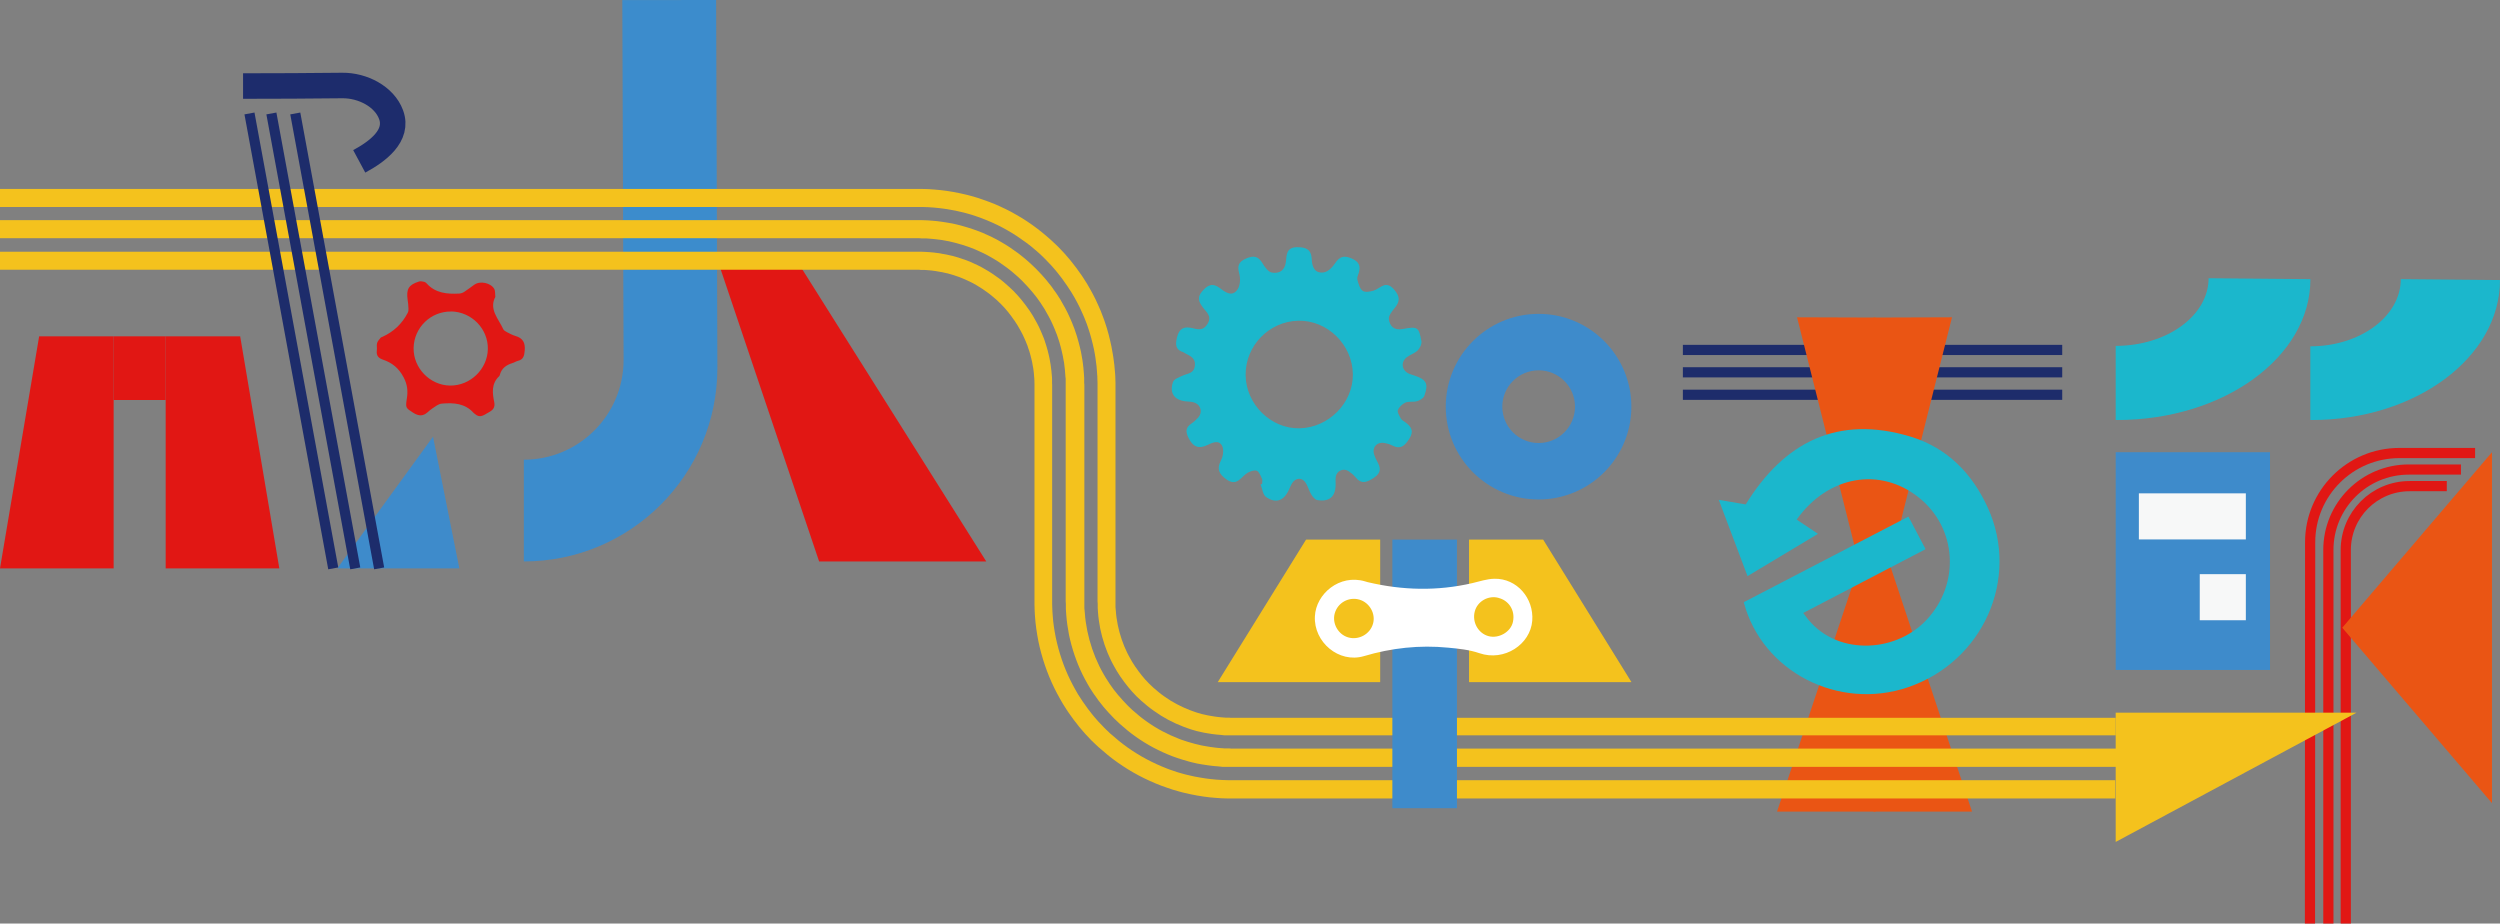 <?xml version="1.0" encoding="UTF-8"?>
<svg id="_圖層_2" data-name="圖層_2" xmlns="http://www.w3.org/2000/svg" viewBox="0 0 2771.9 1024">
  <rect x="0" y="0" width="2771.9" height="1024" fill="#808080" stroke="none"/>
  <defs>
    <style>
      .cls-1 {
        fill: #1bb7cc;
      }

      .cls-2 {
        fill: #1d2c6b;
      }

      .cls-2, .cls-3 {
        stroke: #1d2c6b;
      }

      .cls-2, .cls-3, .cls-4 {
        stroke-width: 11.3px;
      }

      .cls-2, .cls-3, .cls-4, .cls-5 {
        stroke-miterlimit: 10;
      }

      .cls-6 {
        fill: #fff;
      }

      .cls-7 {
        fill: #ea5514;
      }

      .cls-8 {
        fill: #3e8bcb;
      }

      .cls-9, .cls-3, .cls-4, .cls-5 {
        fill: none;
      }

      .cls-10 {
        fill: #f7f8f8;
      }

      .cls-11 {
        fill: #3c8ccc;
      }

      .cls-12 {
        fill: #f4c21d;
      }

      .cls-13 {
        fill: #e11714;
      }

      .cls-4 {
        stroke: #e11714;
      }

      .cls-5 {
        stroke: #1d2c6c;
        stroke-width: 28.3px;
      }
    </style>
  </defs>
  <g id="_圖層_1-2" data-name="圖層_1">
    <polygon class="cls-13" points="43.4 372.9 0 630.2 126 630.2 126 372.9 43.4 372.9"/>
    <polygon class="cls-13" points="266.3 372.9 309.7 630.2 183.7 630.2 183.7 372.9 266.3 372.9"/>
    <polyline class="cls-13" points="126 372.9 183.7 372.9 183.7 443.5 126 443.5 126 372.9"/>
    <polygon class="cls-8" points="374 630.2 509.3 630.2 480.1 484.2 374 630.2"/>
    <path class="cls-11" d="M794,0l1.4,407.9c0,118.5-96.1,214.6-214.6,214.6v-112.8c61.1,0,110.6-49.5,110.6-110.6l-1.4-399"/>
    <polygon class="cls-13" points="795.4 287.8 908.2 622.5 1093.5 622.5 882.7 287.8 795.4 287.8"/>
    <polygon class="cls-12" points="1530.3 598.3 1448.1 598.3 1350.2 756.3 1530.3 756.3 1530.3 598.3"/>
    <path class="cls-8" d="M1603,450.9c0,56.8,46.1,102.9,102.9,102.9,56.8,0,102.9-46.1,102.9-102.9,0-56.8-46.1-102.9-102.9-102.9-56.8,0-102.9,46.1-102.9,102.9ZM1665.7,450.9c0-22.2,18-40.3,40.3-40.3,22.2,0,40.3,18,40.3,40.3,0,22.2-18,40.3-40.3,40.3-22.2,0-40.3-18-40.3-40.3Z"/>
    <polygon class="cls-12" points="1628.8 598.3 1711 598.3 1808.9 756.3 1628.8 756.3 1628.8 598.3"/>
    <line class="cls-3" x1="2286.5" y1="388" x2="1865.9" y2="388"/>
    <line class="cls-3" x1="2286.5" y1="412.8" x2="1865.9" y2="412.8"/>
    <line class="cls-3" x1="2286.5" y1="437.7" x2="1865.9" y2="437.7"/>
    <path class="cls-4" d="M2561.2,1024l.2-422.8c0-54.6,44.3-98.9,98.9-98.9h84"/>
    <path class="cls-4" d="M2581.6,1024v-414.2c0-49.3,39.9-89.2,89.2-89.2h57.8"/>
    <path class="cls-4" d="M2600.9,1024v-414.2c0-39.1,31.7-70.8,70.8-70.8h41.2"/>
    <path class="cls-1" d="M1399.4,536.4c0-1.8.6-3.9-.1-5.4-1.5-3.3-3-7.8-5.8-9-2.6-1.1-7.2.5-10.2,2.2-7.4,4.3-11.6,16-23.8,7.1-8.3-6.1-10.5-11.5-5.7-20.9,2.3-4.4,3.3-11.5,1.4-15.7-3.6-7.5-11-3.9-16.4-1.3-10.1,4.8-16.1,1.9-21-7.8-3.3-6.7-3.4-11.5,3.1-15.9,2.7-1.8,5.2-4.1,7.4-6.5,5.6-6.2,3.1-14.8-4.9-17.1-2.4-.7-5.1-.8-7.6-1-13.4-1-19.6-9-15.2-21.6,1.2-3.3,6.9-5.3,10.9-7.1,5.4-2.5,12.2-2.1,13.3-10.7,1.1-9-5.4-11-11-14.1-.6-.4-1.2-.9-1.9-1.1-8.7-2.8-8.8-8.6-6.9-16.4,2.3-9.5,7.3-12.5,16.5-10.4,6.2,1.4,12.3,3.6,17.2-4.3,5.4-8.6-.7-12.8-4.6-18-4.5-6-7.4-11-1.3-18.3,6.3-7.4,11.8-9.8,20.1-3.4,6,4.6,13.7,10,19.5.8,2.7-4.3,3.1-11.6,1.7-16.8-2.4-8.6-1.1-13.4,7.6-17.1,8.3-3.6,13.4-2.6,18.1,5.3,2.5,4.2,6.4,9.6,10.3,10.3,8.2,1.4,14.6-2,15.7-12.2.8-7,.2-15.7,12.1-15.9,10.2-.2,16.1,2.5,16.5,13.4.3,8.5,3.5,16.1,13.4,14.5,4.7-.7,9.6-5.7,12.5-10.1,5-7.5,9.8-9,18.2-5.4,8.2,3.5,10.4,8.2,8,16.2-.8,2.4-2.1,5.2-1.5,7.4,1.2,4.4,2.6,9.9,5.8,12.3,2.6,2,8.4,1,12.3-.2,7.5-2.4,13.2-12,22.6-1.2,6.8,7.9,6.7,13.4.4,20.8-2.9,3.5-6.7,8.4-6.2,12.1,1.1,7.7,5.6,12.7,15.4,10.9,16.6-3.1,17.8-2.2,20.7,13.4.6,3.2-1.7,7.9-4.2,10.4-3.3,3.2-8.3,4.6-12,7.5-7,5.3-5.7,14.6,2.4,18.2,1.7.7,3.4,1.3,5.2,1.8,14.2,4.6,16.8,9.1,11.8,22.9-1,2.6-4.9,4.9-7.9,5.8-4.1,1.2-9.1,0-12.9,1.5-3.5,1.5-7.1,5-8.5,8.4-.9,2.3,1.7,6.4,3.3,9.3,1,1.8,3.2,2.9,5,4.2,6.5,4.9,9.9,9.6,4.4,18.2-5.1,8.1-9.8,12.3-19.2,7.4-2.5-1.3-5.5-2.1-8.3-2.6-8.5-1.6-14.2,5-11.4,13.1.8,2.4,1.9,4.8,3.1,7,3.9,7.1,5.2,12.7-3.4,18.4-7.9,5.2-13.9,7.6-20.6-.7-2.1-2.5-4.7-4.7-7.4-6.5-5.5-3.8-13.1-.7-14.3,5.8-.5,2.8-.2,5.8-.2,8.8,0,13.4-6.8,19.6-20.2,17.4-2.5-.4-5.1-3.4-6.6-5.9-2.5-4-3.7-8.8-6.1-12.8-4.1-6.8-11.4-6.5-15.6.3-1.3,2.2-2.2,4.6-3.3,6.9-5.6,12.3-14.4,15.7-25.4,8-3.5-2.5-4.1-9.1-6-13.8.5-.2,1.1-.4,1.6-.6ZM1500,415.1c-.3-32.8-28.1-60.2-60.5-59.5-32.4.7-58.8,27.8-58.4,60.3.3,32.3,28,59.6,59.7,59,32.4-.7,59.5-28.1,59.2-59.8Z"/>
    <path class="cls-13" d="M549.3,329c-7.5,13.9,3.4,24.3,8.7,36,.7,1.4,2.5,2.5,4.1,3.3,3,1.6,6.1,3.2,9.4,4.2,8.3,2.4,11,7.5,10.3,16.1-.5,5.9-1.4,10.1-7.8,11.6-1.9.4-3.6,1.7-5.6,2.3-6.9,2.1-12.3,5.7-14.2,13.2-.1.6-.5,1.2-.9,1.6-8.6,8.2-7.4,18.5-5.3,28.6,1.2,6.2-1.7,9-6.3,11.4-4.8,2.6-9.4,6.9-15.1,1.7-.4-.4-1-.7-1.4-1.1-9.6-10.8-22.2-11.5-35.3-10.4-1.9.2-3.9,1-5.5,2-3.5,2.3-7.1,4.6-10.2,7.5-5.2,4.7-10,4.4-15.8.8-8.6-5.5-8.9-5.5-7.3-16,1.3-8.1.7-15.2-3.5-23.3-5.5-10.4-12.8-16.3-23.2-19.8-4.8-1.6-7.3-4.5-6.6-9.9.4-2.8-.4-5.8.3-8.4.6-2.2,2.5-4,4-6,.3-.4,1.1-.6,1.6-.8q18.9-8.4,28.4-26.8c.7-1.3.9-3.1.8-4.6-.1-3.2-.4-6.4-.9-9.6-1.7-12.2,1-16.8,12.7-20.5,1.7-.5,3.8,0,5.7.4.9.2,1.9.9,2.5,1.6,9.8,11,22.8,12.1,36.3,11.4,2.1-.1,4.3-1,6-2.2,3.7-2.4,7.2-5.2,10.8-7.7,6.4-4.5,18.3-2,22.1,4.9,1.1,2.1.7,5,1.1,8.5ZM500.4,345.4c-22.6-.4-41.3,17.6-41.8,40.3-.5,22.3,18.1,41.5,40.4,41.8,22.4.3,41.5-18.2,41.9-40.5.4-22.4-17.9-41.2-40.6-41.7Z"/>
    <path class="cls-1" d="M2345.8,465.7v-82.2c56.9,0,103-33.6,103-75l112.9,1c0,86.3-96,156.2-214.5,156.2"/>
    <path class="cls-1" d="M2561.6,465.7v-81.7c55.4,0,100.3-33.4,100.3-74.5l110,1c0,85.7-93.5,155.2-208.9,155.2"/>
    <rect class="cls-8" x="2345.8" y="501.4" width="171.1" height="241.4"/>
    <polygon class="cls-12" points="2345.8 790.2 2345.8 933.5 2612.8 790.2 2345.8 790.2"/>
    <polygon class="cls-7" points="2763 890.5 2763 501.4 2597 696 2763 890.5"/>
    <polygon class="cls-7" points="1992.5 351.8 2061.5 626.2 1970.3 899.9 2079.5 899.9 2079.5 352.1 1992.5 351.8"/>
    <polygon class="cls-7" points="2164.3 351.8 2095.4 626.2 2186.5 899.9 2077.3 899.9 2077.3 352.1 2164.3 351.8"/>
    <path class="cls-1" d="M1999.4,679.6l135.6-70.7-19-36.1-182.6,94.9c20.3,77.1,105.2,120.5,182.1,94.3,83-28.3,124.4-120.2,88.5-199.1-17.2-37.8-45-66.4-85.4-78.7-81-24.6-140.6,6.1-183,75.1-9.1-1.6-16.9-2.9-29.9-5.1,11.7,31,21.7,57.7,31.9,84.6,27-16.2,51.2-30.8,78.1-46.9-10.5-7-17-11.4-23.6-15.8,34.5-48.6,92-58.7,135-24.8,42.8,33.7,46.7,96.2,8.6,136.4-35.6,37.5-102.1,39-133.5-4.3-1-1.3-1.9-2.6-2.9-3.8"/>
    <rect class="cls-10" x="2371.5" y="547" width="118.6" height="51.1"/>
    <rect class="cls-10" x="2439" y="636.6" width="51.1" height="51.1"/>
    <g>
      <path class="cls-12" d="M2345.8,815.3h-981.2s-2.3,0-2.3,0h-4.7c-1.6-.2-3.1-.3-4.6-.5-1.5-.1-3.1-.2-4.6-.4-3.1-.4-6.2-.7-9.2-1.3-1.5-.3-3.1-.5-4.6-.8l-4.5-1-2.3-.5-2.2-.6-4.5-1.3-4.4-1.5c-1.5-.5-2.9-1-4.4-1.6-11.6-4.4-22.6-10.2-32.7-17.5-5.1-3.5-9.9-7.5-14.5-11.6l-3.4-3.2c-.6-.5-1.1-1.1-1.7-1.6l-1.6-1.7-3.2-3.4-3-3.5-1.5-1.8-1.4-1.8-2.9-3.7-2.7-3.8-1.4-1.9c-.4-.6-.8-1.3-1.3-2l-2.5-3.9c-.8-1.3-1.5-2.7-2.3-4-1.6-2.6-2.9-5.5-4.4-8.2-5.4-11.1-9.4-23-11.9-35.1-1.1-6.1-2.1-12.2-2.5-18.4,0-1.5-.3-3.1-.3-4.6v-4.7c-.1-.8-.2-1.5-.2-2.4v-239.2c0-.4,0-1,0-1.5v-1.6s-.2-6.2-.2-6.2c0-1,0-2.1-.2-3.1l-.2-3.1c-.2-2.1-.3-4.1-.5-6.2l-.8-6.2c-.1-1-.3-2.1-.4-3.1l-.5-3.1-1.1-6.1c-.4-2-.9-4-1.4-6.1-.9-4.1-2.1-8-3.2-12-.6-2-1.3-3.9-1.9-5.9l-1-2.9-.5-1.5-.6-1.5c-1.5-3.9-3-7.8-4.8-11.5-3.3-7.6-7.3-14.9-11.6-22l-3.4-5.2-1.7-2.6-1.8-2.5-3.6-5.1-3.8-4.9-1.9-2.4-2-2.4-4.1-4.7c-1.4-1.5-2.8-3-4.3-4.5l-2.1-2.2c-.7-.7-1.5-1.4-2.2-2.2l-4.5-4.3c-1.5-1.4-3.1-2.7-4.7-4.1-3.1-2.8-6.4-5.3-9.7-7.8-6.7-4.9-13.5-9.6-20.8-13.7-7.2-4.2-14.7-7.8-22.3-11l-5.8-2.3c-1-.4-1.9-.8-2.9-1.1l-2.9-1-5.9-2-6-1.7-3-.8c-1-.3-2-.5-3-.7l-6.1-1.4c-2-.4-4.1-.8-6.1-1.1-2-.3-4.1-.8-6.1-1-4.1-.5-8.2-1.1-12.4-1.4-2.1-.2-4.1-.3-6.2-.4l-6.2-.2h-3.1c-.5,0-1,0-1.4,0H0v-20h1019.4s3.4,0,3.4,0l6.8.2c2.3.1,4.5.3,6.8.5,4.6.3,9.1.9,13.6,1.5,2.3.3,4.5.7,6.8,1.1,2.2.4,4.5.8,6.7,1.3l6.7,1.5c1.1.3,2.2.5,3.3.8l3.3.9,6.6,1.9,6.5,2.2,3.2,1.1c1.1.4,2.1.8,3.2,1.2l6.4,2.5c8.4,3.6,16.7,7.5,24.6,12.2,8,4.5,15.5,9.6,22.8,15.1,3.6,2.8,7.2,5.6,10.6,8.6,1.7,1.5,3.5,3,5.1,4.5l5,4.7c.8.8,1.7,1.6,2.5,2.4l2.4,2.5c1.6,1.7,3.2,3.3,4.7,5l4.5,5.2,2.2,2.6,2.1,2.7,4.2,5.4,4,5.6,2,2.8,1.9,2.9,3.7,5.8c4.7,7.9,9.1,15.9,12.7,24.3,2,4.1,3.6,8.4,5.2,12.7l.6,1.6.6,1.6,1.1,3.2c.7,2.2,1.5,4.3,2.1,6.5,1.2,4.4,2.6,8.8,3.5,13.3.5,2.2,1,4.5,1.5,6.7l1.2,6.7.6,3.4c.2,1.1.3,2.3.5,3.4l.9,6.8c.3,2.3.4,4.5.6,6.8l.3,3.4c0,1.1.2,2.3.2,3.4l.2,6.8v1.7s0,1.6,0,1.6v239.2c0,.2,0,.5,0,.6v.5s0,1,0,1v4c.1,1.4.3,2.7.4,4,.3,5.4,1.2,10.7,2.2,15.9,2.2,10.5,5.6,20.7,10.3,30.3,1.3,2.4,2.4,4.8,3.8,7.1.7,1.2,1.3,2.3,2,3.5l2.2,3.4c.4.6.7,1.1,1.1,1.7l1.2,1.6,2.3,3.3,2.5,3.2,1.2,1.6,1.3,1.5,2.6,3.1,2.8,2.9,1.4,1.5c.5.5,1,.9,1.5,1.4l2.9,2.8c4,3.5,8.1,7,12.6,10.1,8.7,6.3,18.3,11.2,28.3,15.1,1.2.5,2.5.9,3.8,1.4l3.8,1.3,3.9,1.1,1.9.6,2,.4,3.9.9c1.3.3,2.6.5,4,.7,2.6.6,5.3.8,8,1.2,1.3.2,2.7.2,4,.4,1.3,0,2.7.2,4,.3h4c0,0,2,.2,2,.2h2.6s21.7,0,21.7,0h956.8v20Z"/>
      <path class="cls-12" d="M2345.8,850.3h-981.2s-2.9,0-2.9,0h-5.7c-1.9-.2-3.8-.4-5.7-.6-1.9-.2-3.8-.2-5.7-.5-3.8-.5-7.6-.9-11.4-1.6-1.9-.3-3.8-.6-5.7-1l-5.6-1.3-2.8-.7-2.8-.8-5.5-1.6-5.5-1.8c-1.8-.6-3.6-1.2-5.4-1.9-14.3-5.5-28-12.7-40.5-21.6-6.3-4.4-12.2-9.3-17.9-14.4l-4.2-4c-.7-.7-1.4-1.3-2.1-2l-2-2.1-4-4.2-3.8-4.3-1.9-2.2-1.8-2.3-3.6-4.5-3.3-4.7-1.7-2.3c-.5-.8-1-1.6-1.6-2.4l-3.1-4.8c-1-1.6-1.9-3.3-2.9-5-2-3.3-3.6-6.8-5.4-10.2-6.7-13.8-11.6-28.4-14.8-43.5-1.4-7.5-2.6-15.1-3.1-22.8-.1-1.9-.3-3.8-.4-5.7v-5.7c-.1,0-.2-2.9-.2-2.9v-239.2c0-.9,0-1.7,0-2.6v-5.1c-.1-.9-.2-1.7-.3-2.6l-.2-2.6c-.1-1.7-.2-3.4-.4-5.1l-.6-5.1c-.1-.8-.2-1.7-.3-2.5l-.5-2.5-.9-5-1.1-5c-.7-3.3-1.7-6.6-2.6-9.9-.4-1.6-1.1-3.2-1.6-4.9l-.8-2.4-.4-1.2-.5-1.2c-1.3-3.2-2.4-6.4-3.9-9.5-2.7-6.3-6.1-12.2-9.5-18.1l-2.8-4.3-1.4-2.2-1.5-2.1-3-4.2-3.2-4-1.6-2-1.7-1.9-3.4-3.9c-1.2-1.3-2.4-2.5-3.5-3.7l-1.8-1.9c-.6-.6-1.2-1.2-1.8-1.8l-3.7-3.5c-1.3-1.2-2.6-2.2-3.9-3.4-2.5-2.3-5.3-4.3-8-6.5-5.5-4.1-11.1-7.9-17.1-11.3-5.9-3.5-12.1-6.4-18.3-9.1l-4.8-1.9c-.8-.3-1.6-.6-2.4-.9l-2.4-.8-4.9-1.6-4.9-1.4-2.5-.7c-.8-.2-1.7-.4-2.5-.6l-5-1.2c-1.7-.4-3.4-.6-5-.9-1.7-.3-3.4-.7-5.1-.8-3.4-.4-6.8-.9-10.2-1.1-1.7-.1-3.4-.3-5.1-.4h-5.1c0-.1-2.6-.2-2.6-.2-.9,0-1.8,0-2.7,0H0v-20h1016.6c.9,0,1.8,0,2.7,0h2.9c0,0,5.7.2,5.7.2,1.9.1,3.8.3,5.7.4,3.8.2,7.6.8,11.4,1.3,1.9.2,3.8.6,5.7.9,1.9.4,3.8.6,5.7,1l5.6,1.3c.9.2,1.9.4,2.8.7l2.8.8,5.5,1.6,5.5,1.8,2.7.9c.9.3,1.8.7,2.7,1l5.4,2.1c7,3,14,6.3,20.6,10.2,6.7,3.8,13,8.1,19.2,12.7,3,2.4,6.1,4.7,8.9,7.2,1.4,1.3,2.9,2.5,4.3,3.8l4.2,4c.7.7,1.4,1.3,2.1,2l2,2.1c1.3,1.4,2.7,2.8,4,4.2l3.8,4.3,1.9,2.2,1.8,2.3,3.6,4.5,3.3,4.7,1.7,2.3,1.6,2.4,3.1,4.8c3.9,6.6,7.6,13.3,10.7,20.4,1.7,3.5,3,7.1,4.4,10.6l.5,1.3.5,1.4.9,2.7c.6,1.8,1.3,3.6,1.8,5.5,1,3.7,2.2,7.4,3,11.1l1.3,5.6,1,5.7.5,2.8c.1.9.3,1.9.4,2.8l.7,5.7c.2,1.9.3,3.8.5,5.7l.2,2.9c0,1,.1,1.9.2,2.9v5.7c.2.9.2,1.9.2,2.8v239.2c0,.9,0,1.7,0,2.6v5.1c.1,1.7.4,3.4.5,5.1.4,6.8,1.5,13.6,2.8,20.3,2.8,13.4,7.2,26.4,13.2,38.7,1.6,3,3,6.1,4.8,9,.9,1.5,1.7,3,2.6,4.4l2.8,4.3c.5.7.9,1.4,1.4,2.2l1.5,2.1,3,4.2,3.2,4,1.6,2,1.7,1.9,3.4,3.9,3.5,3.7,1.8,1.9c.6.6,1.2,1.2,1.8,1.8l3.7,3.5c5.1,4.5,10.3,8.9,16,12.8,11.1,8,23.3,14.3,36,19.2,1.6.7,3.2,1.2,4.8,1.7l4.9,1.6,4.9,1.4,2.5.7,2.5.6,5,1.2c1.7.4,3.4.6,5,.9,3.3.7,6.7,1,10.1,1.5,1.7.3,3.4.3,5.1.5,1.7.1,3.4.3,5.1.4h5.1c0,.1,2.6.2,2.6.2h2.7s21.7,0,21.7,0h956.8v20Z"/>
      <path class="cls-12" d="M2345.8,885.3h-981.3s-3.4,0-3.4,0l-6.8-.2c-2.3-.1-4.5-.3-6.8-.5-2.3-.2-4.5-.3-6.8-.6-4.5-.6-9.1-1.1-13.6-2-2.2-.4-4.5-.8-6.7-1.3l-6.7-1.5-3.3-.8-3.3-.9-6.6-1.9c-2.2-.7-4.3-1.4-6.5-2.2-2.2-.7-4.3-1.5-6.5-2.3-17.1-6.5-33.4-15.1-48.3-25.7-7.5-5.2-14.5-11.1-21.3-17.1l-5-4.7c-.8-.8-1.7-1.6-2.5-2.4l-2.4-2.5-4.7-5-4.5-5.2-2.2-2.6-2.1-2.7-4.2-5.4-4-5.6-2-2.8c-.6-.9-1.2-1.9-1.9-2.9l-3.7-5.8c-1.2-1.9-2.3-3.9-3.4-5.9-2.3-3.9-4.3-8-6.4-12.1-8-16.4-13.9-33.9-17.6-51.8-1.7-9-3.1-18-3.7-27.1-.1-2.3-.4-4.5-.4-6.8l-.2-6.8v-3.3c0,0,0-2.7,0-2.7v-236.5c0-.5,0-.8,0-1.1v-1s-.1-4-.1-4c0-.7,0-1.3-.1-2l-.2-2c-.1-1.3-.2-2.7-.3-4l-.5-4c0-.7-.1-1.3-.3-2l-.4-2-.7-4-.9-3.9c-.5-2.6-1.4-5.2-2.1-7.8-.3-1.3-.9-2.5-1.3-3.8l-.6-1.9-.3-1-.4-.9c-1-2.5-1.9-5-3.1-7.4-2.1-4.9-4.8-9.6-7.5-14.2l-2.2-3.4-1.1-1.7-1.2-1.6-2.3-3.3-2.5-3.2-1.2-1.6-1.3-1.5-2.6-3.1-2.8-2.9-1.4-1.5c-.5-.5-1-.9-1.5-1.4l-2.9-2.8c-1-.9-2-1.8-3-2.6-2-1.8-4.2-3.4-6.3-5.1-4.3-3.2-8.7-6.2-13.4-8.9-4.6-2.7-9.5-5-14.4-7.1l-3.7-1.5c-.6-.2-1.2-.5-1.9-.7l-1.9-.6-3.8-1.3-3.9-1.1-1.9-.6c-.6-.2-1.3-.3-2-.4l-3.9-.9c-1.3-.3-2.6-.5-4-.7-1.3-.2-2.6-.5-4-.7-2.7-.3-5.3-.8-8-.9l-4-.3h-4c0,0-2-.2-2-.2-.3,0-.8,0-1.2,0H0v-20h1017.9c.4,0,.9,0,1.3,0h2.3c0,0,4.7.2,4.7.2,1.5,0,3.1.2,4.6.3,3.1.2,6.2.6,9.2,1,1.5.1,3.1.5,4.6.8,1.5.3,3.1.5,4.6.8l4.5,1c.8.2,1.5.3,2.3.5l2.2.6,4.5,1.3,4.4,1.5,2.2.7c.7.2,1.4.6,2.2.8l4.3,1.7c5.7,2.5,11.3,5.1,16.6,8.3,5.4,3,10.5,6.6,15.5,10.2,2.4,1.9,4.9,3.8,7.2,5.9,1.2,1,2.4,2,3.5,3.1l3.4,3.2c.6.5,1.1,1.1,1.7,1.6l1.6,1.7,3.2,3.4,3,3.5,1.5,1.8,1.4,1.8,2.9,3.7,2.7,3.8,1.4,1.9,1.3,2,2.5,3.9c3.1,5.3,6.2,10.8,8.6,16.5,1.3,2.8,2.4,5.7,3.6,8.6l.4,1.1.4,1.1.7,2.2c.5,1.5,1,2.9,1.4,4.4.8,3,1.8,5.9,2.4,9l1,4.5.8,4.6.4,2.3c.1.8.2,1.5.3,2.3l.6,4.6c.2,1.5.2,3.1.4,4.6l.2,2.3c0,.8.1,1.5.1,2.3v4.7c.1,0,.1,1.2.1,1.2,0,.4,0,.8,0,1.2v242.2c0,0,.2,6.2.2,6.2,0,2.1.3,4.1.4,6.2.5,8.3,1.8,16.5,3.4,24.6,3.4,16.2,8.7,32.1,16,47,1.9,3.7,3.7,7.4,5.8,11,1,1.8,2.1,3.6,3.1,5.4l3.4,5.2c.6.9,1.1,1.8,1.7,2.6l1.8,2.5,3.6,5.1,3.8,4.9,1.9,2.4,2,2.4,4.1,4.7,4.3,4.5,2.1,2.2c.7.7,1.5,1.4,2.2,2.2l4.5,4.3c6.2,5.5,12.6,10.8,19.4,15.6,13.5,9.6,28.3,17.4,43.8,23.4,1.9.8,3.9,1.4,5.9,2.1,2,.7,3.9,1.3,5.9,2l6,1.7,3,.8,3,.7,6.1,1.4c2,.4,4.1.8,6.1,1.1,4.1.8,8.2,1.3,12.3,1.8,2.1.3,4.1.4,6.2.6,2.1.1,4.1.3,6.2.4l6.2.2h3.1c0,0,2.8,0,2.8,0h978.5v20Z"/>
    </g>
    <line class="cls-2" x1="276.6" y1="125.8" x2="369.5" y2="630.2"/>
    <line class="cls-2" x1="300.9" y1="125.8" x2="393.9" y2="630.2"/>
    <line class="cls-2" x1="327.4" y1="125.8" x2="420.4" y2="630.2"/>
    <rect class="cls-8" x="1543.8" y="598.3" width="71.6" height="297.8"/>
    <path class="cls-6" d="M1516.6,645.5c38.5,9.1,77,10,115.6,1.1,8.2-1.9,16.5-4.8,24.8-4.9,24.9-.5,43.8,21.7,41.9,46.5-2,26.1-30.8,45.6-58.7,36-11-3.8-23-5-34.6-6.1-31.7-3.1-62.8.3-93.4,9.4-27.7,8.2-55.8-15.6-54.3-44.2,1.2-24.9,27.4-47.1,55.6-38.7,1,.3,2.1.6,3.1.9ZM1661.6,662.9c-11.3-3.1-23.4,3.7-26.4,14.9-3.2,11.8,3.6,24.3,15.1,27.5,11.2,3.1,24.8-4.4,27.2-15.8,2.9-13.9-5.8-24.1-15.9-26.5ZM1507.1,664.8c-11.8-3.3-23.9,3.5-27.2,15.3-3.1,11.1,3.8,23.4,14.9,26.6,11.6,3.4,24.2-3.5,27.5-15,3.3-11.2-3.8-23.7-15.2-26.9Z"/>
    <path class="cls-5" d="M269.5,95.4c36.8,0,73.4-.2,110.1-.6,22.5-.2,46.6,12.2,54,32.3,8.7,23.4-15.2,41-35.3,51.8"/>
    <polyline class="cls-9" points="2581.6 1024 0 1024 0 659.8 0 0 2771.9 0 2771.9 1024 2581.6 1024"/>
  </g>
</svg>